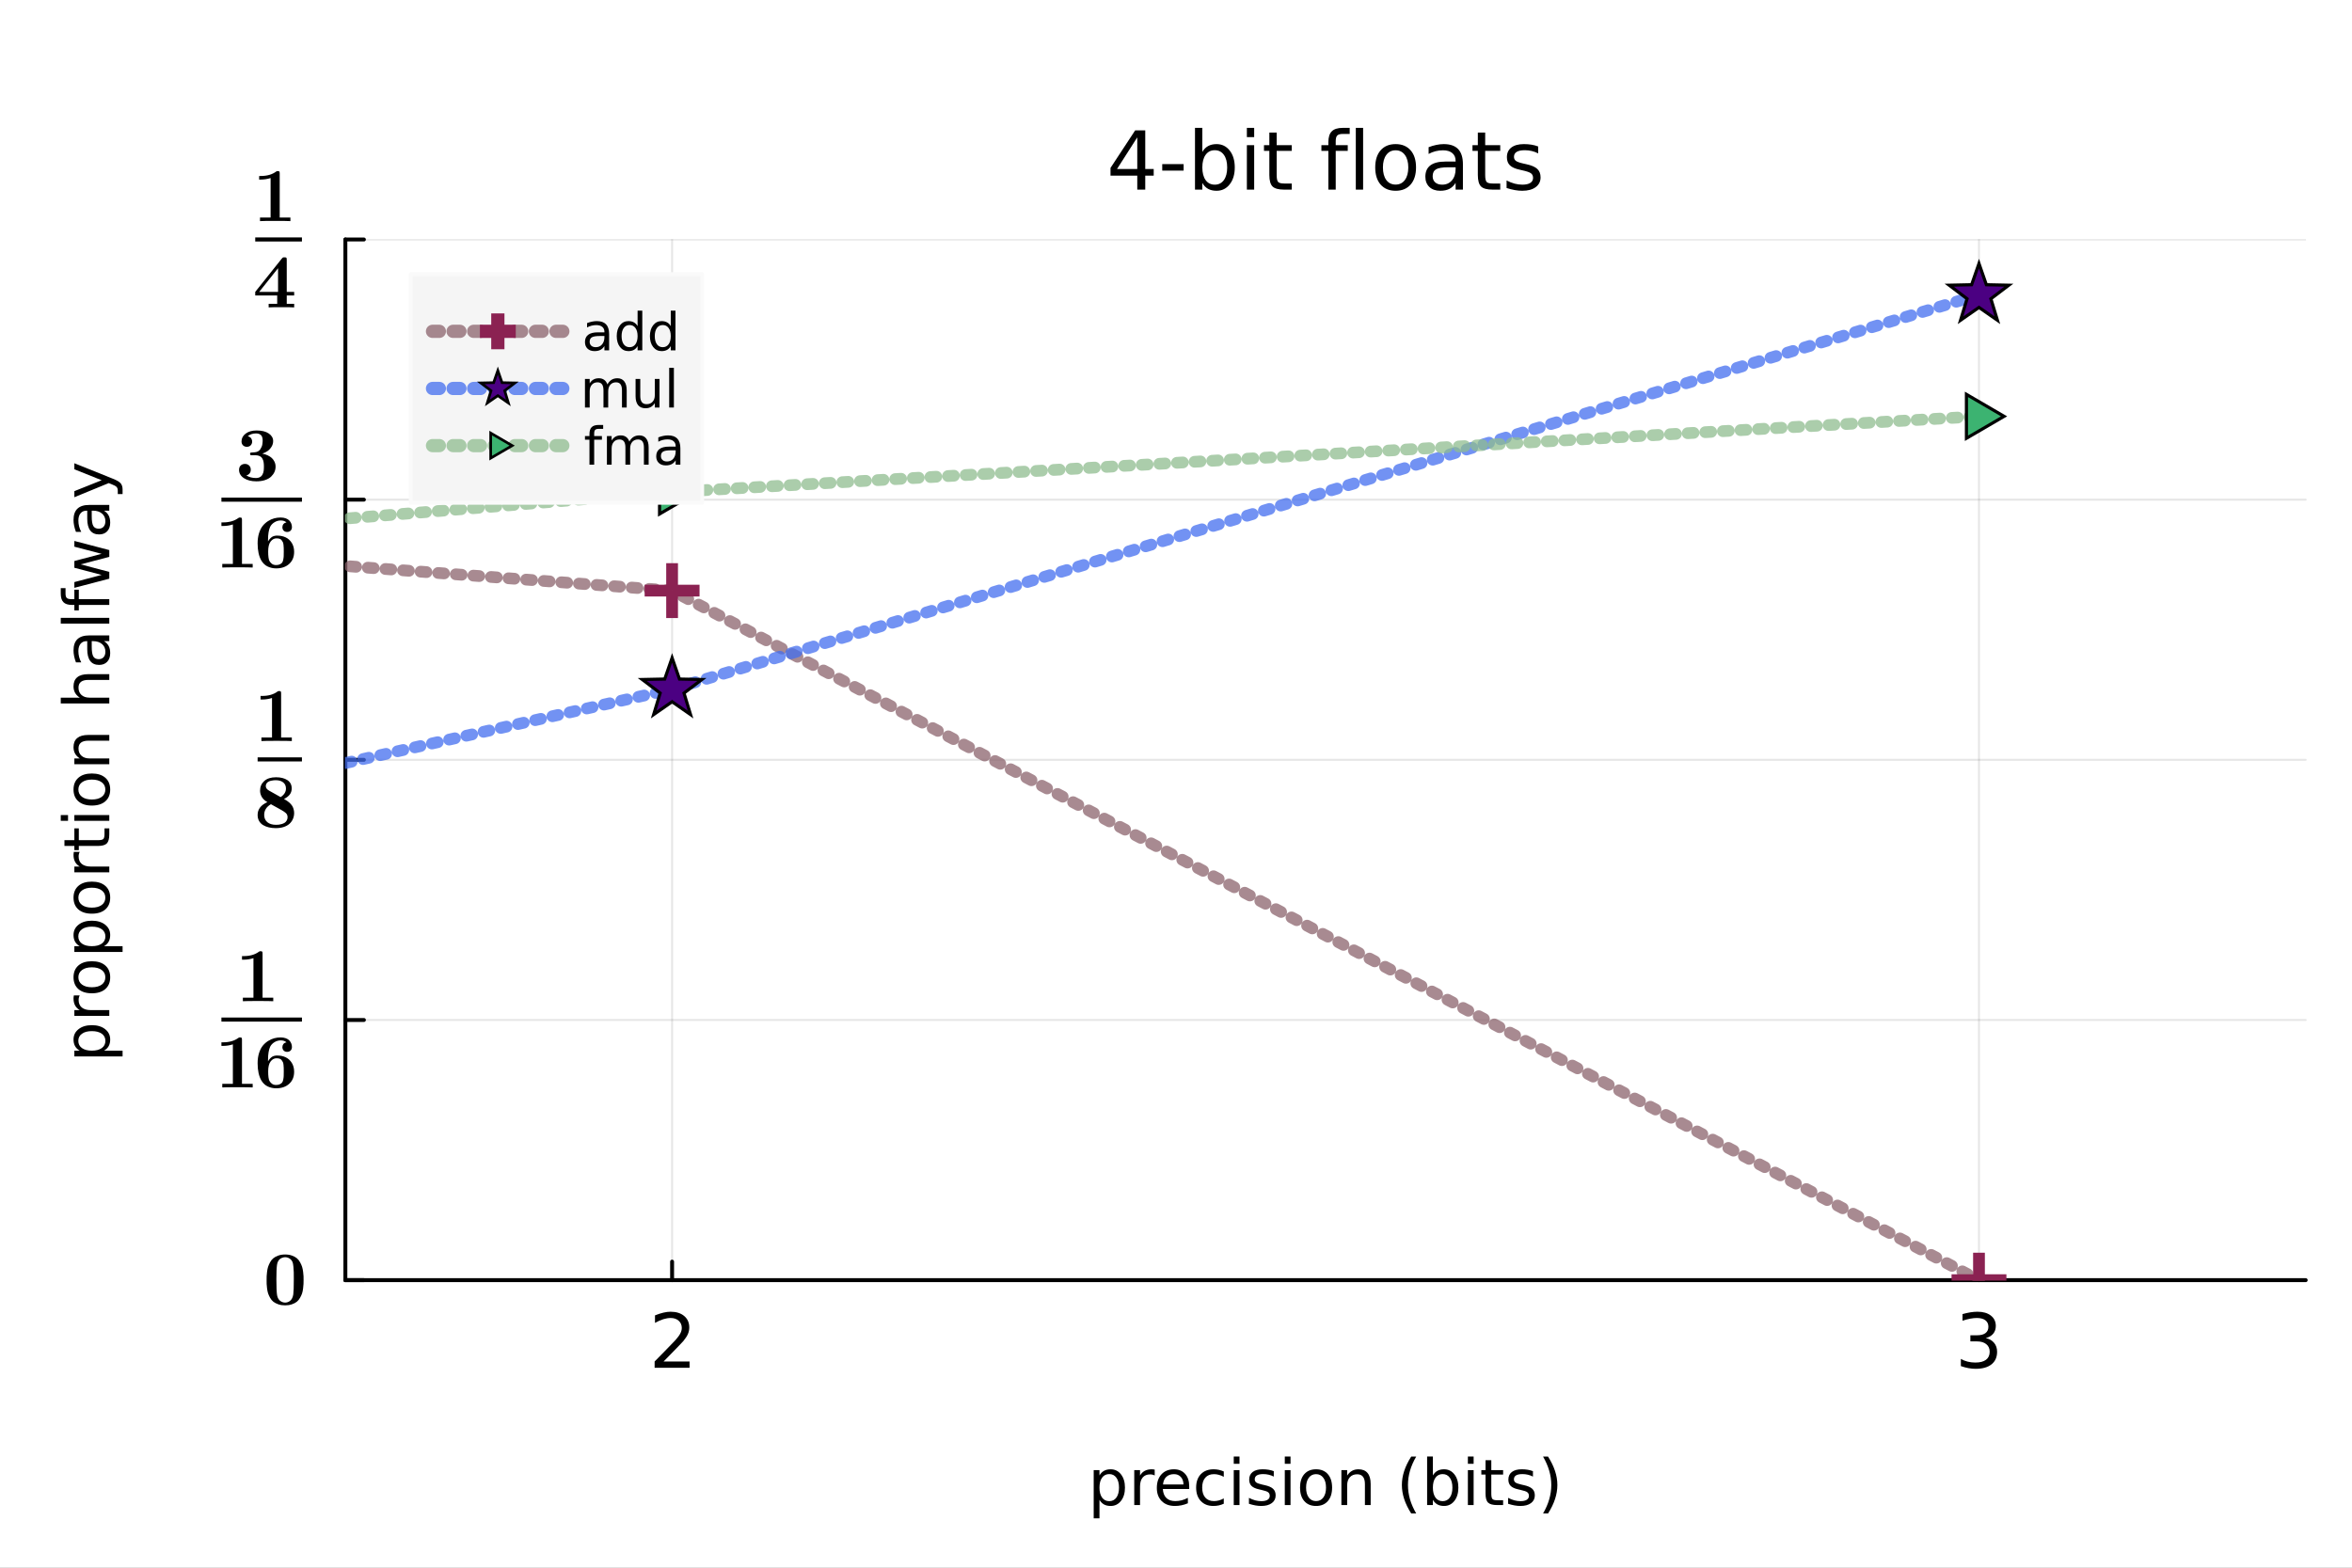 <?xml version="1.0" encoding="utf-8"?>
<svg xmlns="http://www.w3.org/2000/svg" xmlns:xlink="http://www.w3.org/1999/xlink" width="600" height="400" viewBox="0 0 2400 1600">
<rect x="0" y="0" width="2400" height="1600" fill="#808080" stroke="none"/>
<defs>
  <clipPath id="clip590">
    <rect x="0" y="0" width="2400" height="1600"/>
  </clipPath>
</defs>
<path clip-path="url(#clip590)" d="M0 1600 L2400 1600 L2400 0 L0 0  Z" fill="#ffffff" fill-rule="evenodd" fill-opacity="1"/>
<defs>
  <clipPath id="clip591">
    <rect x="480" y="0" width="1681" height="1600"/>
  </clipPath>
</defs>
<path clip-path="url(#clip590)" d="M352.423 1306.54 L2352.76 1306.54 L2352.76 244.432 L352.423 244.432  Z" fill="#ffffff" fill-rule="evenodd" fill-opacity="1"/>
<defs>
  <clipPath id="clip592">
    <rect x="352" y="244" width="2001" height="1063"/>
  </clipPath>
</defs>
<polyline clip-path="url(#clip592)" style="stroke:#000000; stroke-linecap:round; stroke-linejoin:round; stroke-width:2; stroke-opacity:0.1; fill:none" points="685.811,1306.54 685.811,244.432 "/>
<polyline clip-path="url(#clip592)" style="stroke:#000000; stroke-linecap:round; stroke-linejoin:round; stroke-width:2; stroke-opacity:0.1; fill:none" points="2019.37,1306.54 2019.37,244.432 "/>
<polyline clip-path="url(#clip592)" style="stroke:#000000; stroke-linecap:round; stroke-linejoin:round; stroke-width:2; stroke-opacity:0.1; fill:none" points="352.423,1306.54 2352.76,1306.54 "/>
<polyline clip-path="url(#clip592)" style="stroke:#000000; stroke-linecap:round; stroke-linejoin:round; stroke-width:2; stroke-opacity:0.1; fill:none" points="352.423,1041.01 2352.76,1041.01 "/>
<polyline clip-path="url(#clip592)" style="stroke:#000000; stroke-linecap:round; stroke-linejoin:round; stroke-width:2; stroke-opacity:0.1; fill:none" points="352.423,775.486 2352.76,775.486 "/>
<polyline clip-path="url(#clip592)" style="stroke:#000000; stroke-linecap:round; stroke-linejoin:round; stroke-width:2; stroke-opacity:0.1; fill:none" points="352.423,509.959 2352.76,509.959 "/>
<polyline clip-path="url(#clip592)" style="stroke:#000000; stroke-linecap:round; stroke-linejoin:round; stroke-width:2; stroke-opacity:0.1; fill:none" points="352.423,244.432 2352.76,244.432 "/>
<polyline clip-path="url(#clip590)" style="stroke:#000000; stroke-linecap:round; stroke-linejoin:round; stroke-width:4; stroke-opacity:1; fill:none" points="352.423,1306.54 2352.76,1306.54 "/>
<polyline clip-path="url(#clip590)" style="stroke:#000000; stroke-linecap:round; stroke-linejoin:round; stroke-width:4; stroke-opacity:1; fill:none" points="685.811,1306.54 685.811,1287.64 "/>
<polyline clip-path="url(#clip590)" style="stroke:#000000; stroke-linecap:round; stroke-linejoin:round; stroke-width:4; stroke-opacity:1; fill:none" points="2019.37,1306.54 2019.37,1287.64 "/>
<path clip-path="url(#clip590)" d="M677.122 1389.55 L703.641 1389.55 L703.641 1395.94 L667.982 1395.94 L667.982 1389.55 Q672.307 1385.07 679.755 1377.55 Q687.241 1369.99 689.159 1367.8 Q692.808 1363.7 694.237 1360.88 Q695.704 1358.02 695.704 1355.28 Q695.704 1350.8 692.545 1347.98 Q689.423 1345.16 684.382 1345.16 Q680.809 1345.16 676.821 1346.4 Q672.872 1347.64 668.358 1350.16 L668.358 1342.49 Q672.947 1340.64 676.934 1339.7 Q680.921 1338.76 684.232 1338.76 Q692.958 1338.76 698.149 1343.13 Q703.34 1347.49 703.34 1354.79 Q703.34 1358.25 702.024 1361.37 Q700.745 1364.46 697.322 1368.67 Q696.381 1369.76 691.341 1374.99 Q686.3 1380.18 677.122 1389.55 Z" fill="#000000" fill-rule="nonzero" fill-opacity="1" /><path clip-path="url(#clip590)" d="M2026.27 1365.66 Q2031.72 1366.83 2034.77 1370.51 Q2037.86 1374.2 2037.86 1379.61 Q2037.86 1387.93 2032.14 1392.48 Q2026.42 1397.03 2015.89 1397.03 Q2012.35 1397.03 2008.59 1396.32 Q2004.87 1395.64 2000.88 1394.25 L2000.88 1386.91 Q2004.04 1388.76 2007.8 1389.7 Q2011.56 1390.64 2015.66 1390.64 Q2022.81 1390.64 2026.53 1387.81 Q2030.29 1384.99 2030.29 1379.61 Q2030.29 1374.65 2026.8 1371.87 Q2023.34 1369.04 2017.13 1369.04 L2010.58 1369.04 L2010.58 1362.8 L2017.43 1362.8 Q2023.03 1362.8 2026.01 1360.58 Q2028.98 1358.32 2028.98 1354.11 Q2028.98 1349.79 2025.89 1347.49 Q2022.85 1345.16 2017.13 1345.16 Q2014.01 1345.16 2010.43 1345.84 Q2006.86 1346.51 2002.57 1347.94 L2002.57 1341.17 Q2006.9 1339.97 2010.66 1339.37 Q2014.46 1338.76 2017.81 1338.76 Q2026.46 1338.76 2031.5 1342.71 Q2036.54 1346.63 2036.54 1353.32 Q2036.54 1357.99 2033.87 1361.22 Q2031.2 1364.42 2026.27 1365.66 Z" fill="#000000" fill-rule="nonzero" fill-opacity="1" /><path clip-path="url(#clip590)" d="M1121.91 1530.73 L1121.91 1549.63 L1116.02 1549.63 L1116.02 1500.43 L1121.91 1500.43 L1121.91 1505.84 Q1123.76 1502.66 1126.56 1501.13 Q1129.39 1499.57 1133.31 1499.57 Q1139.8 1499.57 1143.84 1504.72 Q1147.92 1509.88 1147.92 1518.28 Q1147.92 1526.69 1143.84 1531.84 Q1139.8 1537 1133.31 1537 Q1129.39 1537 1126.56 1535.47 Q1123.76 1533.91 1121.91 1530.73 M1141.84 1518.28 Q1141.84 1511.82 1139.16 1508.16 Q1136.52 1504.47 1131.87 1504.47 Q1127.23 1504.47 1124.55 1508.16 Q1121.91 1511.82 1121.91 1518.28 Q1121.91 1524.74 1124.55 1528.44 Q1127.23 1532.1 1131.87 1532.1 Q1136.52 1532.1 1139.16 1528.44 Q1141.84 1524.74 1141.84 1518.28 Z" fill="#000000" fill-rule="nonzero" fill-opacity="1" /><path clip-path="url(#clip590)" d="M1178.28 1505.9 Q1177.29 1505.33 1176.12 1505.07 Q1174.97 1504.79 1173.57 1504.79 Q1168.6 1504.79 1165.93 1508.03 Q1163.29 1511.25 1163.29 1517.3 L1163.29 1536.08 L1157.4 1536.08 L1157.4 1500.43 L1163.29 1500.43 L1163.29 1505.97 Q1165.14 1502.72 1168.1 1501.16 Q1171.06 1499.57 1175.29 1499.57 Q1175.89 1499.57 1176.63 1499.66 Q1177.36 1499.73 1178.25 1499.89 L1178.28 1505.9 Z" fill="#000000" fill-rule="nonzero" fill-opacity="1" /><path clip-path="url(#clip590)" d="M1213.48 1516.79 L1213.48 1519.65 L1186.56 1519.65 Q1186.94 1525.7 1190.18 1528.88 Q1193.46 1532.03 1199.29 1532.03 Q1202.66 1532.03 1205.81 1531.21 Q1208.99 1530.38 1212.11 1528.72 L1212.11 1534.26 Q1208.96 1535.6 1205.65 1536.3 Q1202.34 1537 1198.94 1537 Q1190.41 1537 1185.41 1532.03 Q1180.44 1527.07 1180.44 1518.6 Q1180.44 1509.85 1185.16 1504.72 Q1189.9 1499.57 1197.92 1499.57 Q1205.11 1499.57 1209.28 1504.22 Q1213.48 1508.83 1213.48 1516.79 M1207.63 1515.07 Q1207.56 1510.26 1204.92 1507.4 Q1202.31 1504.53 1197.98 1504.53 Q1193.08 1504.53 1190.12 1507.3 Q1187.19 1510.07 1186.75 1515.1 L1207.63 1515.07 Z" fill="#000000" fill-rule="nonzero" fill-opacity="1" /><path clip-path="url(#clip590)" d="M1248.75 1501.8 L1248.75 1507.27 Q1246.27 1505.9 1243.75 1505.23 Q1241.27 1504.53 1238.72 1504.53 Q1233.03 1504.53 1229.87 1508.16 Q1226.72 1511.76 1226.72 1518.28 Q1226.72 1524.81 1229.87 1528.44 Q1233.03 1532.03 1238.72 1532.03 Q1241.27 1532.03 1243.75 1531.37 Q1246.27 1530.66 1248.75 1529.3 L1248.75 1534.71 Q1246.3 1535.85 1243.66 1536.43 Q1241.05 1537 1238.09 1537 Q1230.03 1537 1225.29 1531.94 Q1220.55 1526.88 1220.55 1518.28 Q1220.55 1509.56 1225.32 1504.57 Q1230.13 1499.57 1238.47 1499.57 Q1241.17 1499.57 1243.75 1500.14 Q1246.33 1500.68 1248.75 1501.8 Z" fill="#000000" fill-rule="nonzero" fill-opacity="1" /><path clip-path="url(#clip590)" d="M1258.93 1500.43 L1264.79 1500.43 L1264.79 1536.08 L1258.93 1536.08 L1258.93 1500.43 M1258.93 1486.55 L1264.79 1486.55 L1264.79 1493.97 L1258.93 1493.97 L1258.93 1486.55 Z" fill="#000000" fill-rule="nonzero" fill-opacity="1" /><path clip-path="url(#clip590)" d="M1299.77 1501.48 L1299.77 1507.02 Q1297.29 1505.74 1294.61 1505.11 Q1291.94 1504.47 1289.08 1504.47 Q1284.71 1504.47 1282.52 1505.81 Q1280.35 1507.14 1280.35 1509.82 Q1280.35 1511.85 1281.91 1513.03 Q1283.47 1514.18 1288.18 1515.23 L1290.19 1515.67 Q1296.43 1517.01 1299.04 1519.46 Q1301.68 1521.88 1301.68 1526.24 Q1301.68 1531.21 1297.73 1534.1 Q1293.82 1537 1286.94 1537 Q1284.08 1537 1280.96 1536.43 Q1277.87 1535.88 1274.43 1534.77 L1274.43 1528.72 Q1277.68 1530.41 1280.83 1531.27 Q1283.98 1532.1 1287.07 1532.1 Q1291.21 1532.1 1293.44 1530.7 Q1295.66 1529.26 1295.66 1526.69 Q1295.66 1524.3 1294.04 1523.03 Q1292.45 1521.75 1287.01 1520.58 L1284.97 1520.1 Q1279.53 1518.95 1277.11 1516.6 Q1274.69 1514.21 1274.69 1510.07 Q1274.69 1505.04 1278.25 1502.31 Q1281.82 1499.57 1288.38 1499.57 Q1291.62 1499.57 1294.49 1500.05 Q1297.35 1500.52 1299.77 1501.48 Z" fill="#000000" fill-rule="nonzero" fill-opacity="1" /><path clip-path="url(#clip590)" d="M1311.01 1500.43 L1316.86 1500.43 L1316.86 1536.08 L1311.01 1536.08 L1311.01 1500.43 M1311.01 1486.55 L1316.86 1486.55 L1316.86 1493.97 L1311.01 1493.97 L1311.01 1486.55 Z" fill="#000000" fill-rule="nonzero" fill-opacity="1" /><path clip-path="url(#clip590)" d="M1342.93 1504.53 Q1338.22 1504.53 1335.48 1508.23 Q1332.74 1511.89 1332.74 1518.28 Q1332.74 1524.68 1335.45 1528.37 Q1338.19 1532.03 1342.93 1532.03 Q1347.61 1532.03 1350.35 1528.34 Q1353.08 1524.65 1353.08 1518.28 Q1353.08 1511.95 1350.35 1508.26 Q1347.61 1504.53 1342.93 1504.53 M1342.93 1499.57 Q1350.57 1499.57 1354.93 1504.53 Q1359.29 1509.5 1359.29 1518.28 Q1359.29 1527.04 1354.93 1532.03 Q1350.57 1537 1342.93 1537 Q1335.26 1537 1330.9 1532.03 Q1326.57 1527.04 1326.57 1518.28 Q1326.57 1509.5 1330.9 1504.53 Q1335.26 1499.57 1342.93 1499.57 Z" fill="#000000" fill-rule="nonzero" fill-opacity="1" /><path clip-path="url(#clip590)" d="M1398.63 1514.56 L1398.63 1536.08 L1392.77 1536.08 L1392.77 1514.75 Q1392.77 1509.69 1390.8 1507.18 Q1388.83 1504.66 1384.88 1504.66 Q1380.14 1504.66 1377.4 1507.68 Q1374.66 1510.71 1374.66 1515.93 L1374.66 1536.08 L1368.77 1536.08 L1368.77 1500.43 L1374.66 1500.43 L1374.66 1505.97 Q1376.76 1502.75 1379.6 1501.16 Q1382.46 1499.57 1386.18 1499.57 Q1392.33 1499.57 1395.48 1503.39 Q1398.63 1507.18 1398.63 1514.56 Z" fill="#000000" fill-rule="nonzero" fill-opacity="1" /><path clip-path="url(#clip590)" d="M1445.1 1486.61 Q1440.83 1493.93 1438.76 1501.1 Q1436.7 1508.26 1436.7 1515.61 Q1436.7 1522.96 1438.76 1530.19 Q1440.87 1537.38 1445.1 1544.67 L1440.01 1544.67 Q1435.23 1537.19 1432.84 1529.96 Q1430.49 1522.74 1430.49 1515.61 Q1430.49 1508.51 1432.84 1501.32 Q1435.2 1494.13 1440.01 1486.61 L1445.1 1486.61 Z" fill="#000000" fill-rule="nonzero" fill-opacity="1" /><path clip-path="url(#clip590)" d="M1482.05 1518.28 Q1482.05 1511.82 1479.38 1508.16 Q1476.74 1504.47 1472.09 1504.47 Q1467.44 1504.47 1464.77 1508.16 Q1462.13 1511.82 1462.13 1518.28 Q1462.13 1524.74 1464.77 1528.44 Q1467.44 1532.1 1472.09 1532.1 Q1476.74 1532.1 1479.38 1528.44 Q1482.05 1524.74 1482.05 1518.28 M1462.13 1505.84 Q1463.97 1502.66 1466.77 1501.13 Q1469.61 1499.57 1473.52 1499.57 Q1480.01 1499.57 1484.06 1504.72 Q1488.13 1509.88 1488.13 1518.28 Q1488.13 1526.69 1484.06 1531.84 Q1480.01 1537 1473.52 1537 Q1469.61 1537 1466.77 1535.47 Q1463.97 1533.91 1462.13 1530.73 L1462.13 1536.08 L1456.24 1536.08 L1456.24 1486.55 L1462.13 1486.55 L1462.13 1505.84 Z" fill="#000000" fill-rule="nonzero" fill-opacity="1" /><path clip-path="url(#clip590)" d="M1497.84 1500.43 L1503.7 1500.43 L1503.7 1536.08 L1497.84 1536.08 L1497.84 1500.43 M1497.84 1486.55 L1503.7 1486.55 L1503.7 1493.97 L1497.84 1493.97 L1497.84 1486.55 Z" fill="#000000" fill-rule="nonzero" fill-opacity="1" /><path clip-path="url(#clip590)" d="M1521.74 1490.31 L1521.74 1500.43 L1533.8 1500.43 L1533.8 1504.98 L1521.74 1504.98 L1521.74 1524.33 Q1521.74 1528.69 1522.92 1529.93 Q1524.13 1531.17 1527.79 1531.17 L1533.8 1531.17 L1533.8 1536.08 L1527.79 1536.08 Q1521.01 1536.08 1518.43 1533.56 Q1515.85 1531.02 1515.85 1524.33 L1515.85 1504.98 L1511.56 1504.98 L1511.56 1500.43 L1515.85 1500.43 L1515.85 1490.31 L1521.74 1490.31 Z" fill="#000000" fill-rule="nonzero" fill-opacity="1" /><path clip-path="url(#clip590)" d="M1564.23 1501.48 L1564.23 1507.02 Q1561.75 1505.74 1559.08 1505.11 Q1556.4 1504.47 1553.54 1504.47 Q1549.18 1504.47 1546.98 1505.81 Q1544.82 1507.14 1544.82 1509.82 Q1544.82 1511.85 1546.38 1513.03 Q1547.94 1514.18 1552.65 1515.23 L1554.65 1515.67 Q1560.89 1517.01 1563.5 1519.46 Q1566.14 1521.88 1566.14 1526.24 Q1566.14 1531.21 1562.2 1534.1 Q1558.28 1537 1551.41 1537 Q1548.54 1537 1545.42 1536.43 Q1542.34 1535.88 1538.9 1534.77 L1538.9 1528.72 Q1542.14 1530.41 1545.3 1531.27 Q1548.45 1532.1 1551.53 1532.1 Q1555.67 1532.1 1557.9 1530.7 Q1560.13 1529.26 1560.13 1526.69 Q1560.13 1524.3 1558.5 1523.03 Q1556.91 1521.75 1551.47 1520.58 L1549.43 1520.1 Q1543.99 1518.95 1541.57 1516.6 Q1539.15 1514.21 1539.15 1510.07 Q1539.15 1505.04 1542.72 1502.31 Q1546.28 1499.57 1552.84 1499.57 Q1556.08 1499.57 1558.95 1500.05 Q1561.81 1500.52 1564.23 1501.48 Z" fill="#000000" fill-rule="nonzero" fill-opacity="1" /><path clip-path="url(#clip590)" d="M1574.55 1486.61 L1579.64 1486.61 Q1584.41 1494.13 1586.77 1501.32 Q1589.15 1508.51 1589.15 1515.61 Q1589.15 1522.74 1586.77 1529.96 Q1584.41 1537.19 1579.64 1544.67 L1574.55 1544.67 Q1578.78 1537.38 1580.85 1530.19 Q1582.95 1522.96 1582.95 1515.61 Q1582.95 1508.26 1580.85 1501.1 Q1578.78 1493.93 1574.55 1486.61 Z" fill="#000000" fill-rule="nonzero" fill-opacity="1" /><polyline clip-path="url(#clip590)" style="stroke:#000000; stroke-linecap:round; stroke-linejoin:round; stroke-width:4; stroke-opacity:1; fill:none" points="352.423,1306.54 352.423,244.432 "/>
<polyline clip-path="url(#clip590)" style="stroke:#000000; stroke-linecap:round; stroke-linejoin:round; stroke-width:4; stroke-opacity:1; fill:none" points="352.423,1306.54 371.32,1306.54 "/>
<polyline clip-path="url(#clip590)" style="stroke:#000000; stroke-linecap:round; stroke-linejoin:round; stroke-width:4; stroke-opacity:1; fill:none" points="352.423,1041.01 371.32,1041.01 "/>
<polyline clip-path="url(#clip590)" style="stroke:#000000; stroke-linecap:round; stroke-linejoin:round; stroke-width:4; stroke-opacity:1; fill:none" points="352.423,775.486 371.32,775.486 "/>
<polyline clip-path="url(#clip590)" style="stroke:#000000; stroke-linecap:round; stroke-linejoin:round; stroke-width:4; stroke-opacity:1; fill:none" points="352.423,509.959 371.32,509.959 "/>
<polyline clip-path="url(#clip590)" style="stroke:#000000; stroke-linecap:round; stroke-linejoin:round; stroke-width:4; stroke-opacity:1; fill:none" points="352.423,244.432 371.32,244.432 "/>
<path clip-path="url(#clip590)" d="M309.734 1302.65 Q309.772 1304.17 309.772 1306.53 Q309.772 1308.89 309.696 1310.45 Q309.658 1312.01 309.278 1314.98 Q308.935 1317.95 308.25 1320 Q307.603 1322.02 306.195 1324.53 Q304.786 1327.04 302.845 1328.61 Q300.942 1330.13 297.859 1331.19 Q294.776 1332.26 290.932 1332.26 Q287.05 1332.26 283.967 1331.19 Q280.884 1330.09 278.943 1328.57 Q277.001 1327.04 275.593 1324.53 Q274.223 1321.98 273.538 1319.97 Q272.891 1317.91 272.51 1314.94 Q272.168 1311.97 272.091 1310.45 Q272.053 1308.89 272.053 1306.53 Q272.053 1304.17 272.091 1302.61 Q272.168 1301.05 272.51 1298.04 Q272.891 1295.03 273.538 1292.98 Q274.223 1290.89 275.593 1288.3 Q277.001 1285.71 278.943 1284.15 Q280.884 1282.55 283.967 1281.45 Q287.05 1280.34 290.932 1280.34 Q294.814 1280.34 297.897 1281.45 Q300.98 1282.55 302.883 1284.15 Q304.824 1285.75 306.233 1288.34 Q307.641 1290.92 308.288 1293.02 Q308.935 1295.07 309.316 1298.12 Q309.696 1301.12 309.734 1302.65 M299.8 1305.58 Q299.8 1301.12 299.762 1298.57 Q299.724 1296.02 299.382 1292.71 Q299.077 1289.36 298.468 1288.03 Q297.402 1285.6 295.309 1284.38 Q293.254 1283.12 290.932 1283.12 Q290.209 1283.12 289.409 1283.27 Q288.648 1283.39 287.506 1283.88 Q286.365 1284.34 285.451 1285.14 Q284.538 1285.9 283.738 1287.38 Q282.939 1288.87 282.673 1290.85 Q282.026 1295.15 282.026 1305.58 Q282.026 1317.76 282.749 1322.02 Q283.129 1324.04 284.043 1325.56 Q284.994 1327.08 286.174 1327.88 Q287.392 1328.68 288.572 1329.06 Q289.79 1329.44 290.932 1329.44 Q291.998 1329.44 293.101 1329.14 Q294.205 1328.83 295.499 1328.03 Q296.831 1327.2 297.859 1325.45 Q298.887 1323.66 299.267 1321.11 Q299.8 1317.07 299.8 1305.58 Z" fill="#000000" fill-rule="nonzero" fill-opacity="1" /><path clip-path="url(#clip590)" d="M278.836 1021.86 Q275.41 1021.63 263.307 1021.63 Q251.241 1021.63 247.816 1021.86 L247.816 1018.21 L258.625 1018.21 L258.625 977.902 Q253.791 979.463 248.501 979.463 L246.94 979.463 L246.94 975.809 L248.501 975.809 Q258.168 975.809 264.182 971.356 Q264.677 970.975 264.943 970.899 Q265.21 970.823 265.895 970.823 Q267.303 970.823 267.608 971.318 Q267.912 971.812 267.912 973.297 L267.912 1018.21 L278.836 1018.21 L278.836 1021.86 Z" fill="#000000" fill-rule="nonzero" fill-opacity="1" /><path clip-path="url(#clip590)" d="M225.94 1042.66 L308.103 1042.66 L308.103 1038.5 L225.94 1038.5  Z" fill="#000000" fill-rule="evenodd" fill-opacity="1"/>
<path clip-path="url(#clip590)" d="M257.836 1109.85 Q254.41 1109.62 242.307 1109.62 Q230.241 1109.62 226.816 1109.85 L226.816 1106.2 L237.625 1106.2 L237.625 1065.89 Q232.791 1067.45 227.501 1067.45 L225.94 1067.45 L225.94 1063.8 L227.501 1063.8 Q237.168 1063.8 243.182 1059.34 Q243.677 1058.96 243.943 1058.89 Q244.21 1058.81 244.895 1058.81 Q246.303 1058.81 246.608 1059.3 Q246.912 1059.8 246.912 1061.28 L246.912 1106.2 L257.836 1106.2 L257.836 1109.85 Z" fill="#000000" fill-rule="nonzero" fill-opacity="1" /><path clip-path="url(#clip590)" d="M300.139 1093.86 Q300.139 1101.59 295.076 1106.16 Q290.052 1110.73 281.831 1110.73 Q277.264 1110.73 273.305 1108.9 Q269.347 1107.07 266.797 1102.92 Q262.876 1096.34 262.876 1085.15 Q262.876 1079.48 264.285 1074.91 Q265.731 1070.3 268.053 1067.37 Q270.412 1064.44 273.534 1062.46 Q276.655 1060.48 279.814 1059.65 Q283.011 1058.81 286.36 1058.81 Q289.329 1058.81 291.613 1059.65 Q293.934 1060.48 295.229 1061.89 Q296.561 1063.3 297.208 1064.98 Q297.893 1066.65 297.893 1068.55 Q297.893 1070.8 296.561 1072.17 Q295.229 1073.54 292.983 1073.54 Q290.775 1073.54 289.443 1072.17 Q288.149 1070.76 288.149 1068.71 Q288.149 1066.88 289.215 1065.51 Q290.319 1064.14 292.336 1063.87 Q290.281 1061.82 286.513 1061.82 Q283.049 1061.82 280.08 1063.64 Q277.111 1065.47 275.665 1068.29 Q273.495 1073.08 273.495 1081.72 L273.495 1083.21 Q274.409 1081.53 275.589 1080.31 Q276.769 1079.1 277.682 1078.53 Q278.634 1077.95 279.776 1077.65 Q280.956 1077.35 281.488 1077.31 Q282.059 1077.27 282.859 1077.27 Q287.692 1077.27 291.537 1079.1 Q295.381 1080.92 297.741 1084.77 Q300.139 1088.57 300.139 1093.86 M289.557 1093.71 Q289.557 1091.16 289.519 1089.94 Q289.481 1088.69 289.291 1086.78 Q289.101 1084.84 288.606 1083.93 Q288.149 1082.98 287.35 1081.95 Q286.551 1080.89 285.256 1080.5 Q283.962 1080.09 282.135 1080.09 Q278.558 1080.09 276.084 1083.4 Q273.648 1086.67 273.648 1093.48 Q273.648 1100.56 274.904 1103.08 Q275.627 1104.56 277.34 1105.97 Q279.052 1107.34 281.679 1107.34 Q283.962 1107.34 285.485 1106.61 Q287.045 1105.85 287.845 1104.9 Q288.644 1103.95 289.025 1101.82 Q289.443 1099.69 289.481 1098.24 Q289.557 1096.8 289.557 1093.71 Z" fill="#000000" fill-rule="nonzero" fill-opacity="1" /><path clip-path="url(#clip590)" d="M297.772 756.336 Q294.346 756.108 282.243 756.108 Q270.177 756.108 266.752 756.336 L266.752 752.682 L277.561 752.682 L277.561 712.375 Q272.727 713.936 267.437 713.936 L265.876 713.936 L265.876 710.282 L267.437 710.282 Q277.104 710.282 283.118 705.829 Q283.613 705.448 283.879 705.372 Q284.146 705.296 284.831 705.296 Q286.239 705.296 286.544 705.791 Q286.848 706.285 286.848 707.77 L286.848 752.682 L297.772 752.682 L297.772 756.336 Z" fill="#000000" fill-rule="nonzero" fill-opacity="1" /><path clip-path="url(#clip590)" d="M262.876 777.136 L308.103 777.136 L308.103 772.976 L262.876 772.976  Z" fill="#000000" fill-rule="evenodd" fill-opacity="1"/>
<path clip-path="url(#clip590)" d="M300.139 829.746 Q300.139 832.981 298.921 835.797 Q297.741 838.576 295.457 840.707 Q293.173 842.801 289.557 844.019 Q285.942 845.199 281.374 845.199 Q277.492 845.199 274.219 844.399 Q270.945 843.6 268.357 842.039 Q265.807 840.441 264.323 837.815 Q262.876 835.188 262.876 831.763 Q262.876 823.085 272.848 818.67 Q270.679 817.452 269.118 815.929 Q267.596 814.369 266.797 812.77 Q266.035 811.172 265.693 809.763 Q265.388 808.317 265.388 806.909 Q265.388 800.971 269.613 797.127 Q273.876 793.283 281.679 793.283 Q288.758 793.283 293.211 796.175 Q297.665 799.068 297.665 804.739 Q297.665 808.165 295.761 810.791 Q293.858 813.379 289.786 815.473 Q290.966 816.12 291.575 816.5 Q292.222 816.881 293.478 817.756 Q294.734 818.632 295.495 819.355 Q296.256 820.078 297.246 821.258 Q298.235 822.438 298.768 823.618 Q299.339 824.798 299.72 826.396 Q300.139 827.995 300.139 829.746 M291.803 804.815 Q291.803 800.819 289.025 798.573 Q286.284 796.29 281.374 796.29 Q280.194 796.29 279.091 796.404 Q277.987 796.48 276.464 796.861 Q274.98 797.203 273.876 797.812 Q272.772 798.421 271.973 799.601 Q271.212 800.743 271.212 802.303 Q271.212 805.082 274.675 806.985 L286.36 813.531 Q291.803 809.954 291.803 804.815 M293.44 834.047 Q293.44 832.714 292.983 831.649 Q292.564 830.583 291.499 829.67 Q290.471 828.756 289.595 828.223 Q288.758 827.652 287.121 826.701 L276.464 820.801 Q269.575 824.722 269.575 831.763 Q269.575 836.368 272.772 839.109 Q276.008 841.811 281.679 841.811 Q283.201 841.811 284.609 841.659 Q286.056 841.469 287.692 840.974 Q289.367 840.441 290.585 839.642 Q291.803 838.804 292.602 837.358 Q293.44 835.912 293.44 834.047 Z" fill="#000000" fill-rule="nonzero" fill-opacity="1" /><path clip-path="url(#clip590)" d="M281.202 476.335 Q281.202 479.113 280.06 481.702 Q278.919 484.252 276.635 486.459 Q274.389 488.629 270.469 489.961 Q266.587 491.255 261.563 491.255 Q253.95 491.255 248.926 488.02 Q243.94 484.747 243.94 479.532 Q243.94 476.678 245.653 475.079 Q247.366 473.48 249.954 473.48 Q252.542 473.48 254.217 475.117 Q255.891 476.754 255.891 479.38 Q255.891 481.702 254.635 483.224 Q253.417 484.709 251.362 485.241 Q255.587 487.868 261.182 487.868 Q262.857 487.868 264.189 487.411 Q265.521 486.916 266.32 486.231 Q267.158 485.546 267.767 484.442 Q268.376 483.3 268.642 482.387 Q268.947 481.473 269.099 480.141 Q269.251 478.771 269.251 478.086 Q269.289 477.401 269.289 476.259 Q269.289 475.041 269.251 474.356 Q269.251 473.633 269.061 472.262 Q268.908 470.892 268.604 470.017 Q268.338 469.103 267.691 468 Q267.082 466.896 266.206 466.249 Q265.331 465.564 263.922 465.107 Q262.552 464.65 260.801 464.65 L257.376 464.65 Q256.5 464.65 256.12 464.612 Q255.777 464.536 255.473 464.231 Q255.168 463.927 255.168 463.242 Q255.168 461.986 256.12 461.91 Q256.957 461.757 259.85 461.605 Q261.753 461.491 263.237 460.692 Q264.76 459.854 265.597 458.56 Q266.434 457.266 266.967 456.01 Q267.538 454.754 267.729 453.27 Q267.919 451.785 267.957 451.138 Q268.033 450.491 268.033 449.92 Q268.033 448.893 267.957 448.131 Q267.919 447.332 267.538 446.152 Q267.158 444.972 266.473 444.249 Q265.826 443.488 264.493 442.917 Q263.161 442.346 261.334 442.346 Q256.31 442.346 252.77 445.163 Q253.151 445.239 253.379 445.315 Q253.646 445.391 254.445 445.81 Q255.282 446.228 255.815 446.761 Q256.348 447.294 256.805 448.36 Q257.3 449.387 257.3 450.644 Q257.3 452.927 255.815 454.488 Q254.369 456.01 251.819 456.01 Q249.535 456.01 247.975 454.526 Q246.452 453.003 246.452 450.529 Q246.452 445.734 250.677 442.536 Q254.94 439.339 261.791 439.339 Q269.784 439.339 274.237 442.422 Q278.728 445.467 278.728 450.149 Q278.728 453.308 277.016 456.048 Q275.341 458.751 272.905 460.425 Q270.507 462.062 267.652 462.937 Q270.888 463.622 273.362 464.84 Q275.874 466.058 277.32 467.429 Q278.766 468.799 279.68 470.474 Q280.593 472.11 280.898 473.518 Q281.202 474.889 281.202 476.335 Z" fill="#000000" fill-rule="nonzero" fill-opacity="1" /><path clip-path="url(#clip590)" d="M225.94 512.039 L308.103 512.039 L308.103 507.879 L225.94 507.879  Z" fill="#000000" fill-rule="evenodd" fill-opacity="1"/>
<path clip-path="url(#clip590)" d="M257.836 579.226 Q254.41 578.998 242.307 578.998 Q230.241 578.998 226.816 579.226 L226.816 575.572 L237.625 575.572 L237.625 535.265 Q232.791 536.825 227.501 536.825 L225.94 536.825 L225.94 533.172 L227.501 533.172 Q237.168 533.172 243.182 528.718 Q243.677 528.338 243.943 528.262 Q244.21 528.185 244.895 528.185 Q246.303 528.185 246.608 528.68 Q246.912 529.175 246.912 530.659 L246.912 575.572 L257.836 575.572 L257.836 579.226 Z" fill="#000000" fill-rule="nonzero" fill-opacity="1" /><path clip-path="url(#clip590)" d="M300.139 563.24 Q300.139 570.967 295.076 575.534 Q290.052 580.101 281.831 580.101 Q277.264 580.101 273.305 578.274 Q269.347 576.447 266.797 572.299 Q262.876 565.714 262.876 554.524 Q262.876 548.853 264.285 544.285 Q265.731 539.68 268.053 536.749 Q270.412 533.819 273.534 531.839 Q276.655 529.86 279.814 529.023 Q283.011 528.185 286.36 528.185 Q289.329 528.185 291.613 529.023 Q293.934 529.86 295.229 531.268 Q296.561 532.677 297.208 534.351 Q297.893 536.026 297.893 537.929 Q297.893 540.175 296.561 541.545 Q295.229 542.915 292.983 542.915 Q290.775 542.915 289.443 541.545 Q288.149 540.137 288.149 538.081 Q288.149 536.255 289.215 534.884 Q290.319 533.514 292.336 533.248 Q290.281 531.192 286.513 531.192 Q283.049 531.192 280.08 533.019 Q277.111 534.846 275.665 537.663 Q273.495 542.459 273.495 551.099 L273.495 552.583 Q274.409 550.908 275.589 549.69 Q276.769 548.472 277.682 547.901 Q278.634 547.33 279.776 547.026 Q280.956 546.721 281.488 546.683 Q282.059 546.645 282.859 546.645 Q287.692 546.645 291.537 548.472 Q295.381 550.299 297.741 554.143 Q300.139 557.95 300.139 563.24 M289.557 563.088 Q289.557 560.538 289.519 559.32 Q289.481 558.064 289.291 556.161 Q289.101 554.22 288.606 553.306 Q288.149 552.355 287.35 551.327 Q286.551 550.261 285.256 549.881 Q283.962 549.462 282.135 549.462 Q278.558 549.462 276.084 552.773 Q273.648 556.046 273.648 562.859 Q273.648 569.939 274.904 572.451 Q275.627 573.935 277.34 575.344 Q279.052 576.714 281.679 576.714 Q283.962 576.714 285.485 575.991 Q287.045 575.229 287.845 574.278 Q288.644 573.326 289.025 571.195 Q289.443 569.064 289.481 567.617 Q289.557 566.171 289.557 563.088 Z" fill="#000000" fill-rule="nonzero" fill-opacity="1" /><path clip-path="url(#clip590)" d="M296.334 225.673 Q292.909 225.445 280.805 225.445 Q268.74 225.445 265.314 225.673 L265.314 222.019 L276.124 222.019 L276.124 181.712 Q271.29 183.273 265.999 183.273 L264.439 183.273 L264.439 179.619 L265.999 179.619 Q275.667 179.619 281.681 175.165 Q282.175 174.785 282.442 174.709 Q282.708 174.633 283.393 174.633 Q284.802 174.633 285.106 175.127 Q285.411 175.622 285.411 177.107 L285.411 222.019 L296.334 222.019 L296.334 225.673 Z" fill="#000000" fill-rule="nonzero" fill-opacity="1" /><path clip-path="url(#clip590)" d="M260.439 246.473 L308.103 246.473 L308.103 242.313 L260.439 242.313  Z" fill="#000000" fill-rule="evenodd" fill-opacity="1"/>
<path clip-path="url(#clip590)" d="M300.175 313.738 Q297.435 313.51 287.539 313.51 Q277.11 313.51 274.141 313.738 L274.141 310.084 L282.857 310.084 L282.857 301.596 L260.439 301.596 L260.439 297.904 L287.615 263.839 Q288.338 262.964 288.68 262.812 Q289.061 262.622 290.279 262.622 Q291.878 262.622 292.22 263.04 Q292.601 263.459 292.601 265.096 L292.601 297.904 L300.175 297.904 L300.175 301.596 L292.601 301.596 L292.601 310.084 L300.175 310.084 L300.175 313.738 M283.732 297.904 L283.732 273.735 L264.473 297.904 L283.732 297.904 Z" fill="#000000" fill-rule="nonzero" fill-opacity="1" /><path clip-path="url(#clip590)" d="M106.177 1072.3 L125.083 1072.3 L125.083 1078.19 L75.876 1078.19 L75.876 1072.3 L81.287 1072.3 Q78.104 1070.46 76.576 1067.66 Q75.017 1064.82 75.017 1060.91 Q75.017 1054.42 80.173 1050.37 Q85.329 1046.3 93.732 1046.3 Q102.135 1046.3 107.291 1050.37 Q112.447 1054.42 112.447 1060.91 Q112.447 1064.82 110.919 1067.66 Q109.36 1070.46 106.177 1072.3 M93.732 1052.38 Q87.271 1052.38 83.611 1055.05 Q79.918 1057.69 79.918 1062.34 Q79.918 1066.99 83.611 1069.66 Q87.271 1072.3 93.732 1072.3 Q100.193 1072.3 103.885 1069.66 Q107.546 1066.99 107.546 1062.34 Q107.546 1057.69 103.885 1055.05 Q100.193 1052.38 93.732 1052.38 Z" fill="#000000" fill-rule="nonzero" fill-opacity="1" /><path clip-path="url(#clip590)" d="M81.351 1015.93 Q80.778 1016.92 80.523 1018.1 Q80.237 1019.24 80.237 1020.65 Q80.237 1025.61 83.483 1028.28 Q86.698 1030.93 92.745 1030.93 L111.524 1030.93 L111.524 1036.81 L75.876 1036.81 L75.876 1030.93 L81.414 1030.93 Q78.168 1029.08 76.608 1026.12 Q75.017 1023.16 75.017 1018.93 Q75.017 1018.32 75.112 1017.59 Q75.176 1016.86 75.335 1015.97 L81.351 1015.93 Z" fill="#000000" fill-rule="nonzero" fill-opacity="1" /><path clip-path="url(#clip590)" d="M79.982 997.41 Q79.982 1002.12 83.674 1004.86 Q87.335 1007.6 93.732 1007.6 Q100.13 1007.6 103.822 1004.89 Q107.482 1002.15 107.482 997.41 Q107.482 992.732 103.79 989.994 Q100.098 987.257 93.732 987.257 Q87.398 987.257 83.706 989.994 Q79.982 992.732 79.982 997.41 M75.017 997.41 Q75.017 989.772 79.982 985.411 Q84.947 981.051 93.732 981.051 Q102.485 981.051 107.482 985.411 Q112.447 989.772 112.447 997.41 Q112.447 1005.08 107.482 1009.44 Q102.485 1013.77 93.732 1013.77 Q84.947 1013.77 79.982 1009.44 Q75.017 1005.08 75.017 997.41 Z" fill="#000000" fill-rule="nonzero" fill-opacity="1" /><path clip-path="url(#clip590)" d="M106.177 965.677 L125.083 965.677 L125.083 971.566 L75.876 971.566 L75.876 965.677 L81.287 965.677 Q78.104 963.831 76.576 961.03 Q75.017 958.198 75.017 954.283 Q75.017 947.79 80.173 943.748 Q85.329 939.673 93.732 939.673 Q102.135 939.673 107.291 943.748 Q112.447 947.79 112.447 954.283 Q112.447 958.198 110.919 961.03 Q109.36 963.831 106.177 965.677 M93.732 945.753 Q87.271 945.753 83.611 948.426 Q79.918 951.068 79.918 955.715 Q79.918 960.362 83.611 963.036 Q87.271 965.677 93.732 965.677 Q100.193 965.677 103.885 963.036 Q107.546 960.362 107.546 955.715 Q107.546 951.068 103.885 948.426 Q100.193 945.753 93.732 945.753 Z" fill="#000000" fill-rule="nonzero" fill-opacity="1" /><path clip-path="url(#clip590)" d="M79.982 916.152 Q79.982 920.863 83.674 923.6 Q87.335 926.337 93.732 926.337 Q100.13 926.337 103.822 923.632 Q107.482 920.895 107.482 916.152 Q107.482 911.473 103.79 908.736 Q100.098 905.999 93.732 905.999 Q87.398 905.999 83.706 908.736 Q79.982 911.473 79.982 916.152 M75.017 916.152 Q75.017 908.513 79.982 904.153 Q84.947 899.792 93.732 899.792 Q102.485 899.792 107.482 904.153 Q112.447 908.513 112.447 916.152 Q112.447 923.823 107.482 928.183 Q102.485 932.512 93.732 932.512 Q84.947 932.512 79.982 928.183 Q75.017 923.823 75.017 916.152 Z" fill="#000000" fill-rule="nonzero" fill-opacity="1" /><path clip-path="url(#clip590)" d="M81.351 869.428 Q80.778 870.415 80.523 871.592 Q80.237 872.738 80.237 874.139 Q80.237 879.104 83.483 881.777 Q86.698 884.419 92.745 884.419 L111.524 884.419 L111.524 890.307 L75.876 890.307 L75.876 884.419 L81.414 884.419 Q78.168 882.573 76.608 879.613 Q75.017 876.653 75.017 872.42 Q75.017 871.815 75.112 871.083 Q75.176 870.351 75.335 869.46 L81.351 869.428 Z" fill="#000000" fill-rule="nonzero" fill-opacity="1" /><path clip-path="url(#clip590)" d="M65.755 857.492 L75.876 857.492 L75.876 845.429 L80.428 845.429 L80.428 857.492 L99.779 857.492 Q104.14 857.492 105.381 856.315 Q106.623 855.105 106.623 851.445 L106.623 845.429 L111.524 845.429 L111.524 851.445 Q111.524 858.224 109.01 860.802 Q106.463 863.38 99.779 863.38 L80.428 863.38 L80.428 867.677 L75.876 867.677 L75.876 863.38 L65.755 863.38 L65.755 857.492 Z" fill="#000000" fill-rule="nonzero" fill-opacity="1" /><path clip-path="url(#clip590)" d="M75.876 837.727 L75.876 831.87 L111.524 831.87 L111.524 837.727 L75.876 837.727 M61.999 837.727 L61.999 831.87 L69.415 831.87 L69.415 837.727 L61.999 837.727 Z" fill="#000000" fill-rule="nonzero" fill-opacity="1" /><path clip-path="url(#clip590)" d="M79.982 805.803 Q79.982 810.513 83.674 813.251 Q87.335 815.988 93.732 815.988 Q100.13 815.988 103.822 813.282 Q107.482 810.545 107.482 805.803 Q107.482 801.124 103.79 798.387 Q100.098 795.649 93.732 795.649 Q87.398 795.649 83.706 798.387 Q79.982 801.124 79.982 805.803 M75.017 805.803 Q75.017 798.164 79.982 793.803 Q84.947 789.443 93.732 789.443 Q102.485 789.443 107.482 793.803 Q112.447 798.164 112.447 805.803 Q112.447 813.473 107.482 817.834 Q102.485 822.163 93.732 822.163 Q84.947 822.163 79.982 817.834 Q75.017 813.473 75.017 805.803 Z" fill="#000000" fill-rule="nonzero" fill-opacity="1" /><path clip-path="url(#clip590)" d="M90.008 750.103 L111.524 750.103 L111.524 755.959 L90.199 755.959 Q85.138 755.959 82.624 757.933 Q80.109 759.906 80.109 763.853 Q80.109 768.595 83.133 771.332 Q86.157 774.07 91.377 774.07 L111.524 774.07 L111.524 779.958 L75.876 779.958 L75.876 774.07 L81.414 774.07 Q78.2 771.969 76.608 769.136 Q75.017 766.272 75.017 762.548 Q75.017 756.405 78.836 753.254 Q82.624 750.103 90.008 750.103 Z" fill="#000000" fill-rule="nonzero" fill-opacity="1" /><path clip-path="url(#clip590)" d="M90.008 688.069 L111.524 688.069 L111.524 693.925 L90.199 693.925 Q85.138 693.925 82.624 695.899 Q80.109 697.872 80.109 701.819 Q80.109 706.561 83.133 709.299 Q86.157 712.036 91.377 712.036 L111.524 712.036 L111.524 717.924 L61.999 717.924 L61.999 712.036 L81.414 712.036 Q78.2 709.935 76.608 707.102 Q75.017 704.238 75.017 700.514 Q75.017 694.371 78.836 691.22 Q82.624 688.069 90.008 688.069 Z" fill="#000000" fill-rule="nonzero" fill-opacity="1" /><path clip-path="url(#clip590)" d="M93.605 660.187 Q93.605 667.285 95.228 670.022 Q96.851 672.759 100.766 672.759 Q103.885 672.759 105.731 670.722 Q107.546 668.654 107.546 665.121 Q107.546 660.251 104.108 657.323 Q100.639 654.363 94.91 654.363 L93.605 654.363 L93.605 660.187 M91.186 648.506 L111.524 648.506 L111.524 654.363 L106.113 654.363 Q109.36 656.368 110.919 659.36 Q112.447 662.351 112.447 666.68 Q112.447 672.155 109.392 675.401 Q106.304 678.616 101.148 678.616 Q95.132 678.616 92.077 674.605 Q89.021 670.563 89.021 662.574 L89.021 654.363 L88.448 654.363 Q84.406 654.363 82.21 657.036 Q79.982 659.678 79.982 664.484 Q79.982 667.54 80.714 670.436 Q81.446 673.332 82.91 676.006 L77.499 676.006 Q76.258 672.791 75.653 669.768 Q75.017 666.744 75.017 663.879 Q75.017 656.145 79.027 652.325 Q83.038 648.506 91.186 648.506 Z" fill="#000000" fill-rule="nonzero" fill-opacity="1" /><path clip-path="url(#clip590)" d="M61.999 636.443 L61.999 630.587 L111.524 630.587 L111.524 636.443 L61.999 636.443 Z" fill="#000000" fill-rule="nonzero" fill-opacity="1" /><path clip-path="url(#clip590)" d="M61.999 600.286 L66.869 600.286 L66.869 605.888 Q66.869 609.039 68.142 610.28 Q69.415 611.489 72.725 611.489 L75.876 611.489 L75.876 601.845 L80.428 601.845 L80.428 611.489 L111.524 611.489 L111.524 617.378 L80.428 617.378 L80.428 622.98 L75.876 622.98 L75.876 617.378 L73.394 617.378 Q67.442 617.378 64.736 614.609 Q61.999 611.84 61.999 605.824 L61.999 600.286 Z" fill="#000000" fill-rule="nonzero" fill-opacity="1" /><path clip-path="url(#clip590)" d="M75.876 599.936 L75.876 594.079 L103.694 586.759 L75.876 579.47 L75.876 572.563 L103.694 565.243 L75.876 557.954 L75.876 552.097 L111.524 561.423 L111.524 568.33 L82.306 576.001 L111.524 583.703 L111.524 590.61 L75.876 599.936 Z" fill="#000000" fill-rule="nonzero" fill-opacity="1" /><path clip-path="url(#clip590)" d="M93.605 527.017 Q93.605 534.114 95.228 536.852 Q96.851 539.589 100.766 539.589 Q103.885 539.589 105.731 537.552 Q107.546 535.483 107.546 531.95 Q107.546 527.08 104.108 524.152 Q100.639 521.192 94.91 521.192 L93.605 521.192 L93.605 527.017 M91.186 515.335 L111.524 515.335 L111.524 521.192 L106.113 521.192 Q109.36 523.197 110.919 526.189 Q112.447 529.181 112.447 533.51 Q112.447 538.984 109.392 542.231 Q106.304 545.445 101.148 545.445 Q95.132 545.445 92.077 541.435 Q89.021 537.393 89.021 529.404 L89.021 521.192 L88.448 521.192 Q84.406 521.192 82.21 523.866 Q79.982 526.507 79.982 531.313 Q79.982 534.369 80.714 537.265 Q81.446 540.162 82.91 542.835 L77.499 542.835 Q76.258 539.621 75.653 536.597 Q75.017 533.573 75.017 530.709 Q75.017 522.974 79.027 519.155 Q83.038 515.335 91.186 515.335 Z" fill="#000000" fill-rule="nonzero" fill-opacity="1" /><path clip-path="url(#clip590)" d="M114.834 488.44 Q121.2 490.923 123.142 493.278 Q125.083 495.634 125.083 499.58 L125.083 504.259 L120.182 504.259 L120.182 500.822 Q120.182 498.403 119.036 497.066 Q117.89 495.729 113.625 494.106 L110.951 493.055 L75.876 507.474 L75.876 501.267 L103.758 490.127 L75.876 478.987 L75.876 472.781 L114.834 488.44 Z" fill="#000000" fill-rule="nonzero" fill-opacity="1" /><path clip-path="url(#clip590)" d="M1160.48 140.186 L1139.82 172.471 L1160.48 172.471 L1160.48 140.186 M1158.33 133.056 L1168.62 133.056 L1168.62 172.471 L1177.25 172.471 L1177.25 179.277 L1168.62 179.277 L1168.62 193.536 L1160.48 193.536 L1160.48 179.277 L1133.17 179.277 L1133.17 171.378 L1158.33 133.056 Z" fill="#000000" fill-rule="nonzero" fill-opacity="1" /><path clip-path="url(#clip590)" d="M1185.96 167.489 L1207.79 167.489 L1207.79 174.132 L1185.96 174.132 L1185.96 167.489 Z" fill="#000000" fill-rule="nonzero" fill-opacity="1" /><path clip-path="url(#clip590)" d="M1252.23 170.891 Q1252.23 162.668 1248.83 158.01 Q1245.46 153.311 1239.55 153.311 Q1233.63 153.311 1230.23 158.01 Q1226.87 162.668 1226.87 170.891 Q1226.87 179.115 1230.23 183.814 Q1233.63 188.472 1239.55 188.472 Q1245.46 188.472 1248.83 183.814 Q1252.23 179.115 1252.23 170.891 M1226.87 155.052 Q1229.22 151.002 1232.78 149.057 Q1236.39 147.072 1241.37 147.072 Q1249.64 147.072 1254.78 153.635 Q1259.97 160.197 1259.97 170.891 Q1259.97 181.586 1254.78 188.148 Q1249.64 194.711 1241.37 194.711 Q1236.39 194.711 1232.78 192.766 Q1229.22 190.781 1226.87 186.73 L1226.87 193.536 L1219.38 193.536 L1219.38 130.504 L1226.87 130.504 L1226.87 155.052 Z" fill="#000000" fill-rule="nonzero" fill-opacity="1" /><path clip-path="url(#clip590)" d="M1272.32 148.166 L1279.77 148.166 L1279.77 193.536 L1272.32 193.536 L1272.32 148.166 M1272.32 130.504 L1279.77 130.504 L1279.77 139.943 L1272.32 139.943 L1272.32 130.504 Z" fill="#000000" fill-rule="nonzero" fill-opacity="1" /><path clip-path="url(#clip590)" d="M1302.74 135.284 L1302.74 148.166 L1318.1 148.166 L1318.1 153.959 L1302.74 153.959 L1302.74 178.588 Q1302.74 184.138 1304.24 185.718 Q1305.78 187.298 1310.44 187.298 L1318.1 187.298 L1318.1 193.536 L1310.44 193.536 Q1301.81 193.536 1298.53 190.336 Q1295.25 187.095 1295.25 178.588 L1295.25 153.959 L1289.78 153.959 L1289.78 148.166 L1295.25 148.166 L1295.25 135.284 L1302.74 135.284 Z" fill="#000000" fill-rule="nonzero" fill-opacity="1" /><path clip-path="url(#clip590)" d="M1377.24 130.504 L1377.24 136.702 L1370.11 136.702 Q1366.1 136.702 1364.52 138.322 Q1362.98 139.943 1362.98 144.155 L1362.98 148.166 L1375.25 148.166 L1375.25 153.959 L1362.98 153.959 L1362.98 193.536 L1355.49 193.536 L1355.49 153.959 L1348.36 153.959 L1348.36 148.166 L1355.49 148.166 L1355.49 145.006 Q1355.49 137.431 1359.01 133.988 Q1362.53 130.504 1370.19 130.504 L1377.24 130.504 Z" fill="#000000" fill-rule="nonzero" fill-opacity="1" /><path clip-path="url(#clip590)" d="M1383.48 130.504 L1390.93 130.504 L1390.93 193.536 L1383.48 193.536 L1383.48 130.504 Z" fill="#000000" fill-rule="nonzero" fill-opacity="1" /><path clip-path="url(#clip590)" d="M1424.11 153.392 Q1418.11 153.392 1414.63 158.091 Q1411.15 162.749 1411.15 170.891 Q1411.15 179.034 1414.59 183.733 Q1418.07 188.391 1424.11 188.391 Q1430.06 188.391 1433.55 183.692 Q1437.03 178.993 1437.03 170.891 Q1437.03 162.83 1433.55 158.131 Q1430.06 153.392 1424.11 153.392 M1424.11 147.072 Q1433.83 147.072 1439.38 153.392 Q1444.93 159.711 1444.93 170.891 Q1444.93 182.031 1439.38 188.391 Q1433.83 194.711 1424.11 194.711 Q1414.35 194.711 1408.8 188.391 Q1403.29 182.031 1403.29 170.891 Q1403.29 159.711 1408.8 153.392 Q1414.35 147.072 1424.11 147.072 Z" fill="#000000" fill-rule="nonzero" fill-opacity="1" /><path clip-path="url(#clip590)" d="M1477.9 170.729 Q1468.87 170.729 1465.39 172.795 Q1461.9 174.861 1461.9 179.844 Q1461.9 183.814 1464.5 186.163 Q1467.13 188.472 1471.63 188.472 Q1477.82 188.472 1481.55 184.097 Q1485.32 179.682 1485.32 172.39 L1485.32 170.729 L1477.9 170.729 M1492.77 167.651 L1492.77 193.536 L1485.32 193.536 L1485.32 186.649 Q1482.77 190.781 1478.96 192.766 Q1475.15 194.711 1469.64 194.711 Q1462.67 194.711 1458.54 190.822 Q1454.45 186.893 1454.45 180.33 Q1454.45 172.674 1459.55 168.785 Q1464.7 164.896 1474.87 164.896 L1485.32 164.896 L1485.32 164.167 Q1485.32 159.022 1481.91 156.227 Q1478.55 153.392 1472.44 153.392 Q1468.55 153.392 1464.86 154.323 Q1461.17 155.255 1457.77 157.118 L1457.77 150.232 Q1461.86 148.652 1465.71 147.882 Q1469.56 147.072 1473.2 147.072 Q1483.05 147.072 1487.91 152.176 Q1492.77 157.28 1492.77 167.651 Z" fill="#000000" fill-rule="nonzero" fill-opacity="1" /><path clip-path="url(#clip590)" d="M1515.5 135.284 L1515.5 148.166 L1530.85 148.166 L1530.85 153.959 L1515.5 153.959 L1515.5 178.588 Q1515.5 184.138 1517 185.718 Q1518.53 187.298 1523.19 187.298 L1530.85 187.298 L1530.85 193.536 L1523.19 193.536 Q1514.56 193.536 1511.28 190.336 Q1508 187.095 1508 178.588 L1508 153.959 L1502.53 153.959 L1502.53 148.166 L1508 148.166 L1508 135.284 L1515.5 135.284 Z" fill="#000000" fill-rule="nonzero" fill-opacity="1" /><path clip-path="url(#clip590)" d="M1569.58 149.503 L1569.58 156.551 Q1566.42 154.931 1563.01 154.121 Q1559.61 153.311 1555.96 153.311 Q1550.42 153.311 1547.62 155.012 Q1544.87 156.713 1544.87 160.116 Q1544.87 162.709 1546.85 164.207 Q1548.84 165.666 1554.83 167.003 L1557.38 167.57 Q1565.32 169.271 1568.64 172.39 Q1572.01 175.469 1572.01 181.019 Q1572.01 187.338 1566.98 191.024 Q1562 194.711 1553.25 194.711 Q1549.6 194.711 1545.64 193.982 Q1541.71 193.293 1537.33 191.875 L1537.33 184.178 Q1541.46 186.325 1545.47 187.419 Q1549.48 188.472 1553.41 188.472 Q1558.68 188.472 1561.51 186.69 Q1564.35 184.867 1564.35 181.586 Q1564.35 178.548 1562.28 176.927 Q1560.26 175.307 1553.33 173.808 L1550.74 173.2 Q1543.81 171.742 1540.73 168.744 Q1537.65 165.706 1537.65 160.44 Q1537.65 154.04 1542.19 150.556 Q1546.73 147.072 1555.07 147.072 Q1559.21 147.072 1562.85 147.68 Q1566.5 148.287 1569.58 149.503 Z" fill="#000000" fill-rule="nonzero" fill-opacity="1" /><polyline clip-path="url(#clip592)" style="stroke:#8b636c; stroke-linecap:round; stroke-linejoin:round; stroke-width:12; stroke-opacity:0.75; fill:none" stroke-dasharray="6, 12" points="-647.744,502.18 685.811,602.79 2019.37,1306.54 "/>
<line clip-path="url(#clip592)" x1="685.811" y1="602.79" x2="685.811" y2="574.79" style="stroke:#8b2252; stroke-width:12; stroke-opacity:1"/>
<line clip-path="url(#clip592)" x1="685.811" y1="602.79" x2="657.811" y2="602.79" style="stroke:#8b2252; stroke-width:12; stroke-opacity:1"/>
<line clip-path="url(#clip592)" x1="685.811" y1="602.79" x2="685.811" y2="630.79" style="stroke:#8b2252; stroke-width:12; stroke-opacity:1"/>
<line clip-path="url(#clip592)" x1="685.811" y1="602.79" x2="713.811" y2="602.79" style="stroke:#8b2252; stroke-width:12; stroke-opacity:1"/>
<line clip-path="url(#clip592)" x1="2019.37" y1="1306.54" x2="2019.37" y2="1278.54" style="stroke:#8b2252; stroke-width:12; stroke-opacity:1"/>
<line clip-path="url(#clip592)" x1="2019.37" y1="1306.54" x2="1991.37" y2="1306.54" style="stroke:#8b2252; stroke-width:12; stroke-opacity:1"/>
<line clip-path="url(#clip592)" x1="2019.37" y1="1306.54" x2="2019.37" y2="1334.54" style="stroke:#8b2252; stroke-width:12; stroke-opacity:1"/>
<line clip-path="url(#clip592)" x1="2019.37" y1="1306.54" x2="2047.37" y2="1306.54" style="stroke:#8b2252; stroke-width:12; stroke-opacity:1"/>
<polyline clip-path="url(#clip592)" style="stroke:#436eee; stroke-linecap:round; stroke-linejoin:round; stroke-width:12; stroke-opacity:0.75; fill:none" stroke-dasharray="6, 12" points="-647.744,1004.97 685.811,703.4 2019.37,300.96 "/>
<path clip-path="url(#clip592)" d="M685.811 671.4 L678.291 693.032 L655.379 693.512 L673.651 707.368 L666.995 729.288 L685.811 716.2 L704.627 729.288 L697.971 707.368 L716.243 693.512 L693.331 693.032 L685.811 671.4 Z" fill="#4b0082" fill-rule="evenodd" fill-opacity="1" stroke="#000000" stroke-opacity="1" stroke-width="3.2"/>
<path clip-path="url(#clip592)" d="M2019.37 268.96 L2011.85 290.592 L1988.94 291.072 L2007.21 304.928 L2000.55 326.848 L2019.37 313.76 L2038.18 326.848 L2031.53 304.928 L2049.8 291.072 L2026.89 290.592 L2019.37 268.96 Z" fill="#4b0082" fill-rule="evenodd" fill-opacity="1" stroke="#000000" stroke-opacity="1" stroke-width="3.2"/>
<polyline clip-path="url(#clip592)" style="stroke:#8fbc8f; stroke-linecap:round; stroke-linejoin:round; stroke-width:12; stroke-opacity:0.75; fill:none" stroke-dasharray="6, 12" points="-647.744,610.569 685.811,502.18 2019.37,424.907 "/>
<path clip-path="url(#clip592)" d="M711.411 502.18 L673.011 479.78 L673.011 524.58 L711.411 502.18 Z" fill="#3cb371" fill-rule="evenodd" fill-opacity="1" stroke="#000000" stroke-opacity="1" stroke-width="3.2"/>
<path clip-path="url(#clip592)" d="M2044.97 424.907 L2006.57 402.507 L2006.57 447.307 L2044.97 424.907 Z" fill="#3cb371" fill-rule="evenodd" fill-opacity="1" stroke="#000000" stroke-opacity="1" stroke-width="3.2"/>
<path clip-path="url(#clip590)" d="M419.1 513.116 L716.477 513.116 L716.477 279.836 L419.1 279.836  Z" fill="#f5f5f5" fill-rule="evenodd" fill-opacity="1"/>
<polyline clip-path="url(#clip590)" style="stroke:#fafafa; stroke-linecap:round; stroke-linejoin:round; stroke-width:4; stroke-opacity:1; fill:none" points="419.1,513.116 716.477,513.116 716.477,279.836 419.1,279.836 419.1,513.116 "/>
<polyline clip-path="url(#clip590)" style="stroke:#8b636c; stroke-linecap:round; stroke-linejoin:round; stroke-width:13.5; stroke-opacity:0.75; fill:none" stroke-dasharray="7, 14" points="441.326,338.156 574.682,338.156 "/>
<line clip-path="url(#clip590)" x1="508.004" y1="338.156" x2="508.004" y2="319.863" style="stroke:#8b2252; stroke-width:13.5; stroke-opacity:1"/>
<line clip-path="url(#clip590)" x1="508.004" y1="338.156" x2="489.711" y2="338.156" style="stroke:#8b2252; stroke-width:13.5; stroke-opacity:1"/>
<line clip-path="url(#clip590)" x1="508.004" y1="338.156" x2="508.004" y2="356.449" style="stroke:#8b2252; stroke-width:13.5; stroke-opacity:1"/>
<line clip-path="url(#clip590)" x1="508.004" y1="338.156" x2="526.297" y2="338.156" style="stroke:#8b2252; stroke-width:13.5; stroke-opacity:1"/>
<path clip-path="url(#clip590)" d="M611.986 342.934 Q606.179 342.934 603.939 344.262 Q601.699 345.591 601.699 348.794 Q601.699 351.346 603.366 352.856 Q605.059 354.341 607.949 354.341 Q611.934 354.341 614.33 351.528 Q616.751 348.69 616.751 344.002 L616.751 342.934 L611.986 342.934 M621.543 340.955 L621.543 357.596 L616.751 357.596 L616.751 353.169 Q615.111 355.825 612.663 357.101 Q610.215 358.351 606.673 358.351 Q602.194 358.351 599.538 355.851 Q596.908 353.325 596.908 349.106 Q596.908 344.184 600.189 341.684 Q603.496 339.184 610.033 339.184 L616.751 339.184 L616.751 338.716 Q616.751 335.408 614.564 333.611 Q612.402 331.789 608.47 331.789 Q605.97 331.789 603.6 332.388 Q601.231 332.986 599.043 334.184 L599.043 329.757 Q601.673 328.742 604.147 328.247 Q606.621 327.726 608.965 327.726 Q615.293 327.726 618.418 331.007 Q621.543 334.289 621.543 340.955 Z" fill="#000000" fill-rule="nonzero" fill-opacity="1" /><path clip-path="url(#clip590)" d="M650.605 332.856 L650.605 317.075 L655.397 317.075 L655.397 357.596 L650.605 357.596 L650.605 353.221 Q649.095 355.825 646.777 357.101 Q644.486 358.351 641.256 358.351 Q635.97 358.351 632.637 354.132 Q629.329 349.913 629.329 343.039 Q629.329 336.164 632.637 331.945 Q635.97 327.726 641.256 327.726 Q644.486 327.726 646.777 329.002 Q649.095 330.252 650.605 332.856 M634.277 343.039 Q634.277 348.325 636.439 351.346 Q638.626 354.341 642.428 354.341 Q646.23 354.341 648.418 351.346 Q650.605 348.325 650.605 343.039 Q650.605 337.752 648.418 334.757 Q646.23 331.736 642.428 331.736 Q638.626 331.736 636.439 334.757 Q634.277 337.752 634.277 343.039 Z" fill="#000000" fill-rule="nonzero" fill-opacity="1" /><path clip-path="url(#clip590)" d="M684.459 332.856 L684.459 317.075 L689.251 317.075 L689.251 357.596 L684.459 357.596 L684.459 353.221 Q682.949 355.825 680.631 357.101 Q678.34 358.351 675.11 358.351 Q669.824 358.351 666.491 354.132 Q663.183 349.913 663.183 343.039 Q663.183 336.164 666.491 331.945 Q669.824 327.726 675.11 327.726 Q678.34 327.726 680.631 329.002 Q682.949 330.252 684.459 332.856 M668.131 343.039 Q668.131 348.325 670.293 351.346 Q672.48 354.341 676.282 354.341 Q680.084 354.341 682.272 351.346 Q684.459 348.325 684.459 343.039 Q684.459 337.752 682.272 334.757 Q680.084 331.736 676.282 331.736 Q672.48 331.736 670.293 334.757 Q668.131 337.752 668.131 343.039 Z" fill="#000000" fill-rule="nonzero" fill-opacity="1" /><polyline clip-path="url(#clip590)" style="stroke:#436eee; stroke-linecap:round; stroke-linejoin:round; stroke-width:13.5; stroke-opacity:0.75; fill:none" stroke-dasharray="7, 14" points="441.326,396.476 574.682,396.476 "/>
<path clip-path="url(#clip590)" d="M508.004 378.183 L503.705 390.549 L490.607 390.823 L501.053 398.744 L497.248 411.275 L508.004 403.793 L518.76 411.275 L514.955 398.744 L525.401 390.823 L512.303 390.549 L508.004 378.183 Z" fill="#4b0082" fill-rule="evenodd" fill-opacity="1" stroke="#000000" stroke-opacity="1" stroke-width="2.711"/>
<path clip-path="url(#clip590)" d="M619.798 392.348 Q621.595 389.119 624.095 387.583 Q626.595 386.046 629.981 386.046 Q634.538 386.046 637.012 389.249 Q639.486 392.426 639.486 398.312 L639.486 415.916 L634.668 415.916 L634.668 398.468 Q634.668 394.275 633.184 392.244 Q631.699 390.213 628.652 390.213 Q624.928 390.213 622.767 392.687 Q620.606 395.161 620.606 399.431 L620.606 415.916 L615.788 415.916 L615.788 398.468 Q615.788 394.249 614.304 392.244 Q612.819 390.213 609.72 390.213 Q606.048 390.213 603.887 392.713 Q601.725 395.187 601.725 399.431 L601.725 415.916 L596.908 415.916 L596.908 386.749 L601.725 386.749 L601.725 391.28 Q603.366 388.598 605.658 387.322 Q607.949 386.046 611.1 386.046 Q614.277 386.046 616.491 387.661 Q618.731 389.275 619.798 392.348 Z" fill="#000000" fill-rule="nonzero" fill-opacity="1" /><path clip-path="url(#clip590)" d="M648.548 404.405 L648.548 386.749 L653.34 386.749 L653.34 404.223 Q653.34 408.364 654.954 410.447 Q656.569 412.504 659.798 412.504 Q663.678 412.504 665.918 410.03 Q668.183 407.556 668.183 403.286 L668.183 386.749 L672.975 386.749 L672.975 415.916 L668.183 415.916 L668.183 411.437 Q666.439 414.093 664.121 415.395 Q661.829 416.671 658.782 416.671 Q653.756 416.671 651.152 413.546 Q648.548 410.421 648.548 404.405 M660.605 386.046 L660.605 386.046 Z" fill="#000000" fill-rule="nonzero" fill-opacity="1" /><path clip-path="url(#clip590)" d="M682.845 375.395 L687.636 375.395 L687.636 415.916 L682.845 415.916 L682.845 375.395 Z" fill="#000000" fill-rule="nonzero" fill-opacity="1" /><polyline clip-path="url(#clip590)" style="stroke:#8fbc8f; stroke-linecap:round; stroke-linejoin:round; stroke-width:13.5; stroke-opacity:0.75; fill:none" stroke-dasharray="7, 14" points="441.326,454.796 574.682,454.796 "/>
<path clip-path="url(#clip590)" d="M522.638 454.796 L500.687 441.991 L500.687 467.601 L522.638 454.796 Z" fill="#3cb371" fill-rule="evenodd" fill-opacity="1" stroke="#000000" stroke-opacity="1" stroke-width="2.711"/>
<path clip-path="url(#clip590)" d="M615.475 433.715 L615.475 437.699 L610.892 437.699 Q608.314 437.699 607.298 438.741 Q606.309 439.783 606.309 442.491 L606.309 445.069 L614.199 445.069 L614.199 448.793 L606.309 448.793 L606.309 474.236 L601.491 474.236 L601.491 448.793 L596.908 448.793 L596.908 445.069 L601.491 445.069 L601.491 443.038 Q601.491 438.168 603.757 435.955 Q606.022 433.715 610.944 433.715 L615.475 433.715 Z" fill="#000000" fill-rule="nonzero" fill-opacity="1" /><path clip-path="url(#clip590)" d="M642.194 450.668 Q643.991 447.439 646.491 445.903 Q648.991 444.366 652.376 444.366 Q656.933 444.366 659.407 447.569 Q661.881 450.746 661.881 456.632 L661.881 474.236 L657.064 474.236 L657.064 456.788 Q657.064 452.595 655.579 450.564 Q654.095 448.533 651.048 448.533 Q647.324 448.533 645.163 451.007 Q643.001 453.481 643.001 457.751 L643.001 474.236 L638.184 474.236 L638.184 456.788 Q638.184 452.569 636.699 450.564 Q635.215 448.533 632.116 448.533 Q628.444 448.533 626.283 451.033 Q624.121 453.507 624.121 457.751 L624.121 474.236 L619.303 474.236 L619.303 445.069 L624.121 445.069 L624.121 449.6 Q625.762 446.918 628.053 445.642 Q630.345 444.366 633.496 444.366 Q636.673 444.366 638.887 445.981 Q641.126 447.595 642.194 450.668 Z" fill="#000000" fill-rule="nonzero" fill-opacity="1" /><path clip-path="url(#clip590)" d="M684.694 459.574 Q678.886 459.574 676.647 460.902 Q674.407 462.231 674.407 465.434 Q674.407 467.986 676.074 469.496 Q677.767 470.981 680.657 470.981 Q684.642 470.981 687.037 468.168 Q689.459 465.33 689.459 460.642 L689.459 459.574 L684.694 459.574 M694.251 457.595 L694.251 474.236 L689.459 474.236 L689.459 469.809 Q687.819 472.465 685.371 473.741 Q682.923 474.991 679.381 474.991 Q674.902 474.991 672.246 472.491 Q669.616 469.965 669.616 465.746 Q669.616 460.824 672.897 458.324 Q676.204 455.824 682.741 455.824 L689.459 455.824 L689.459 455.356 Q689.459 452.048 687.272 450.251 Q685.11 448.429 681.178 448.429 Q678.678 448.429 676.308 449.028 Q673.939 449.626 671.751 450.824 L671.751 446.397 Q674.381 445.382 676.855 444.887 Q679.329 444.366 681.673 444.366 Q688.001 444.366 691.126 447.647 Q694.251 450.929 694.251 457.595 Z" fill="#000000" fill-rule="nonzero" fill-opacity="1" /></svg>
